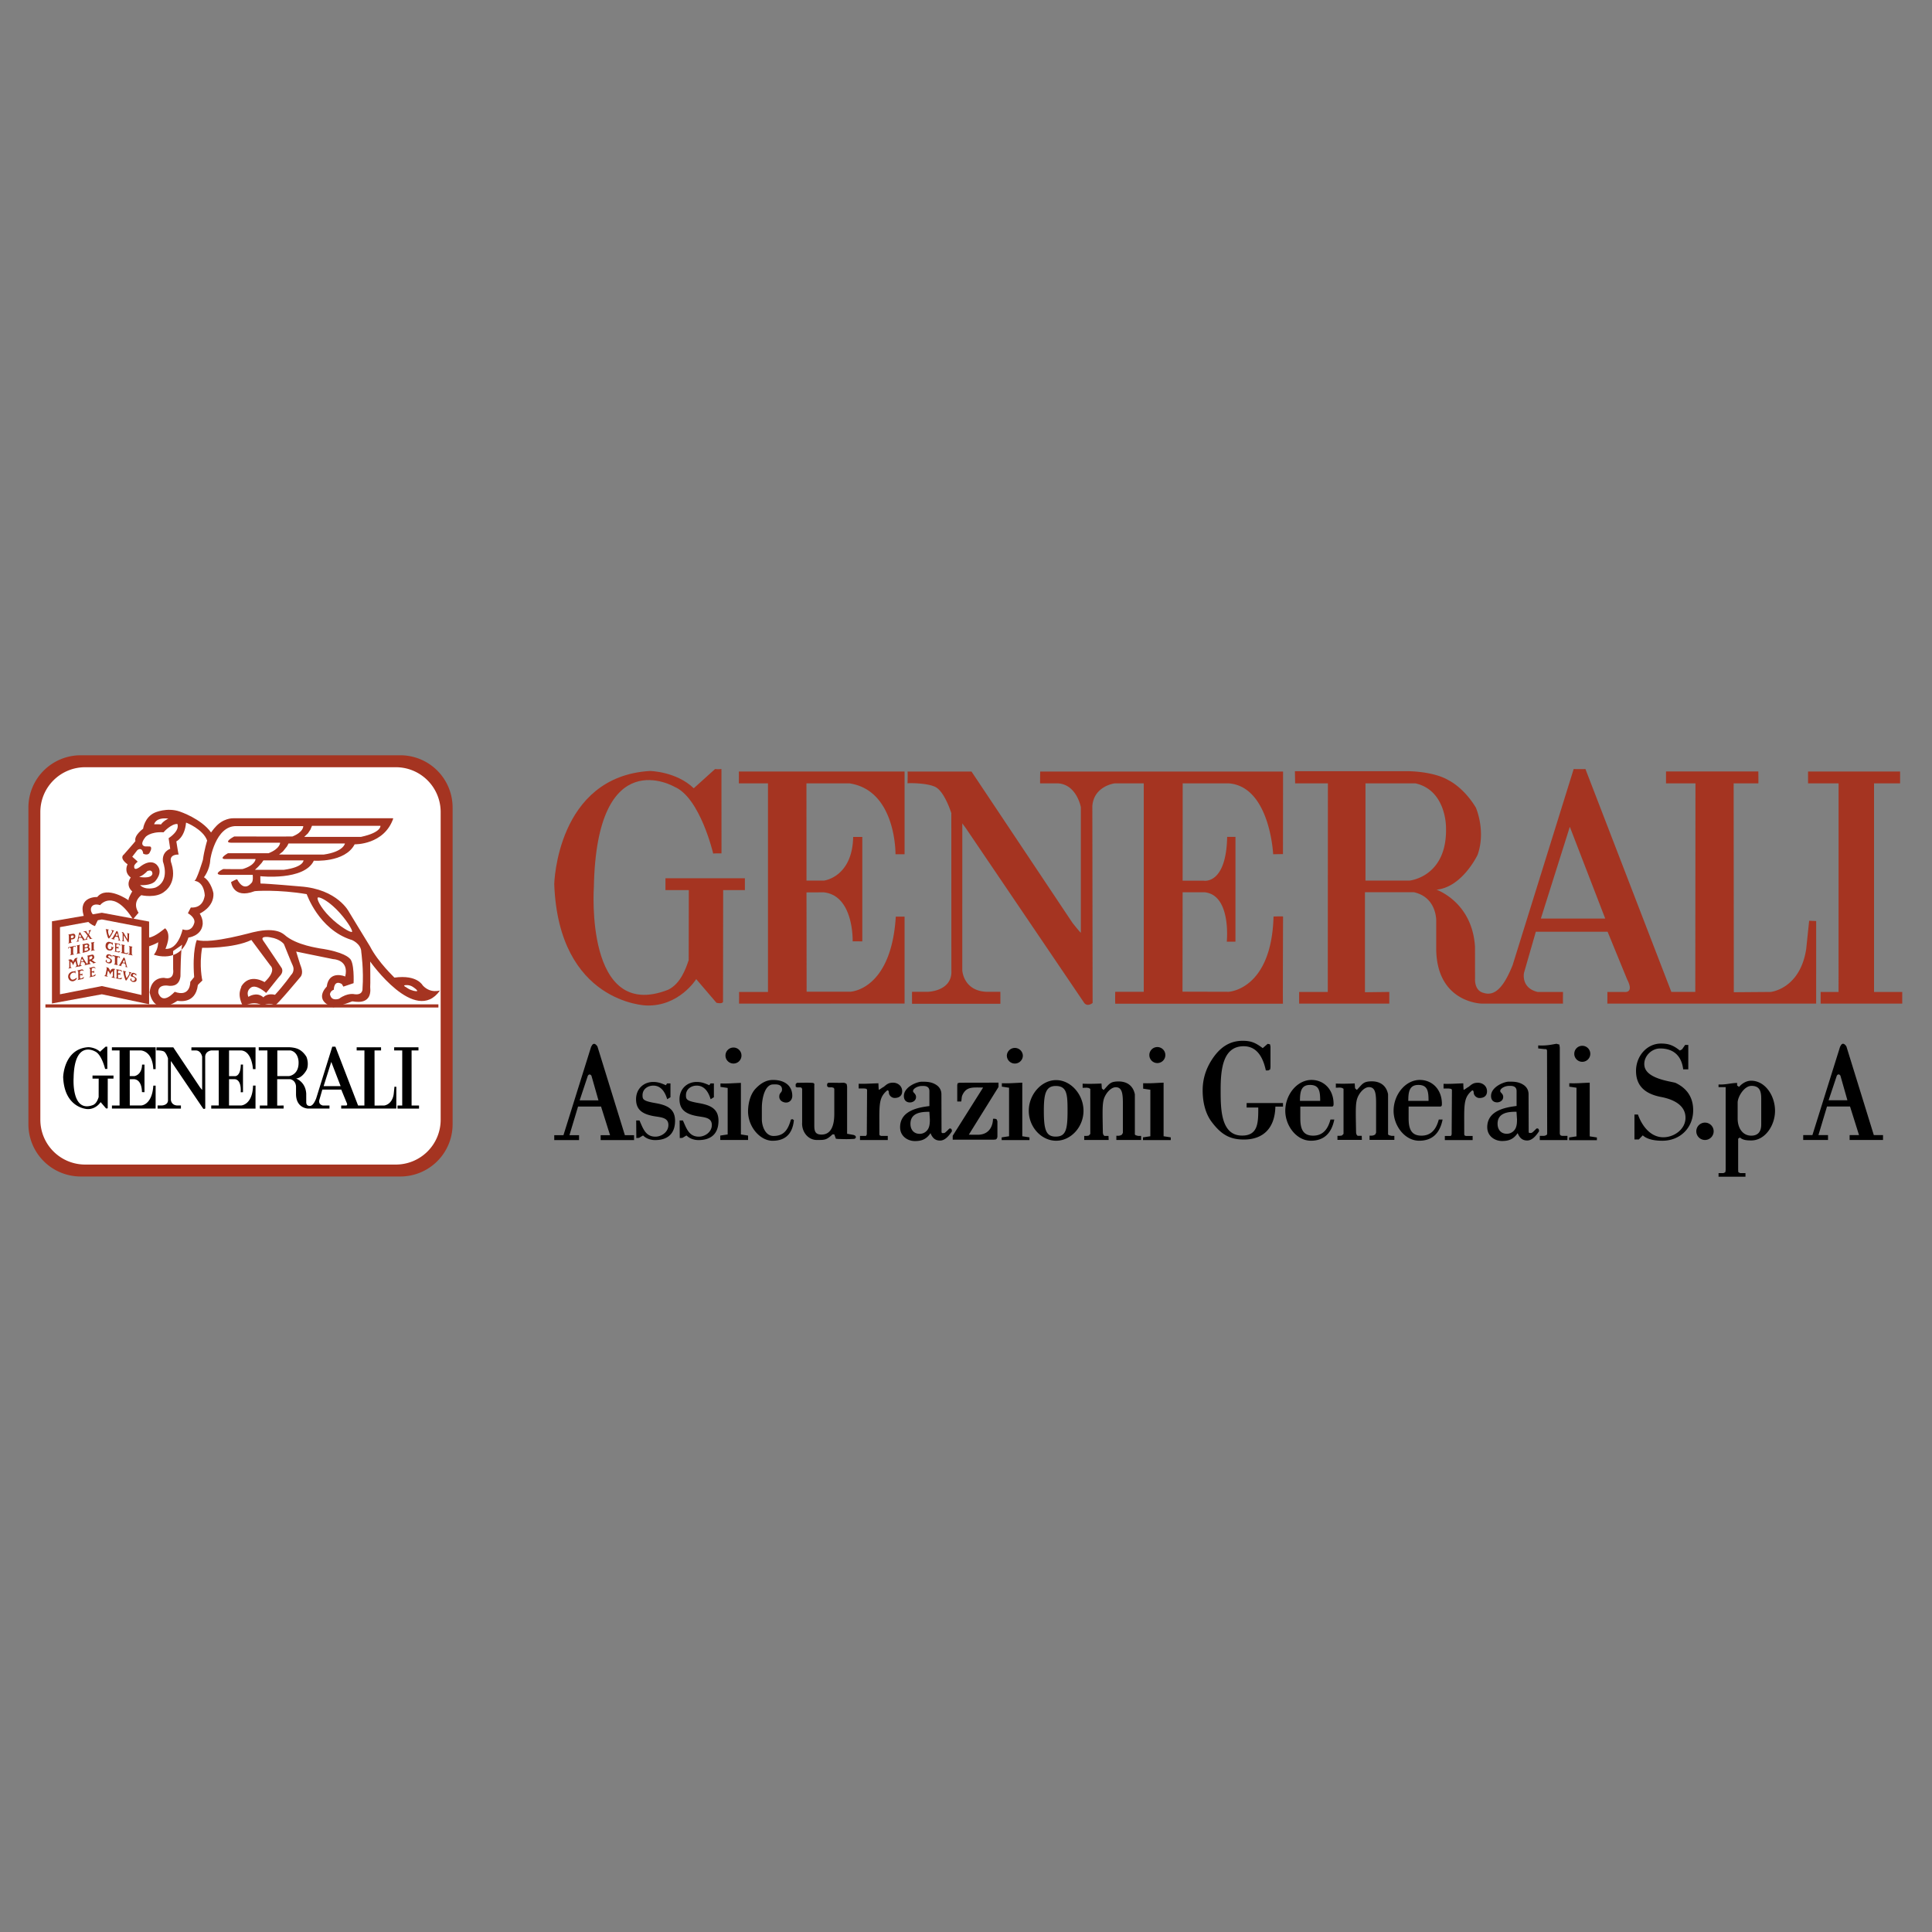 <svg xmlns="http://www.w3.org/2000/svg" width="2500" height="2500" viewBox="0 0 192.756 192.756"><rect x="0" y="0" width="192.756" height="192.756" fill="#808080" stroke="none"/><path d="M8.05 75.354h31.891a5.214 5.214 0 0 1 5.215 5.214v31.596a5.214 5.214 0 0 1-5.215 5.215H8.05a5.215 5.215 0 0 1-5.216-5.215V80.568a5.215 5.215 0 0 1 5.216-5.214z" fill-rule="evenodd" clip-rule="evenodd" fill="#a53421"/><path d="M8.494 76.546h31.002a4.47 4.47 0 0 1 4.469 4.47v30.701a4.47 4.47 0 0 1-4.469 4.471H8.494a4.47 4.47 0 0 1-4.469-4.471V81.016a4.47 4.47 0 0 1 4.469-4.47z" fill-rule="evenodd" clip-rule="evenodd" fill="#fff"/><path fill-rule="evenodd" clip-rule="evenodd" fill="#a53421" d="M14.877 91.946v8.249l-4.714-.996-4.979.916v-8.196l4.979-.854 4.714.881z"/><path fill-rule="evenodd" clip-rule="evenodd" fill="#fff" d="M10.163 91.734l3.957.759v6.777l-3.957-.891-4.178.82v-6.698l4.178-.767z"/><path d="M21.055 83.054c-.969-1.366-3.102-2.08-3.102-2.08-1.295-.458-2.521.105-2.521.105-1.022.467-1.154 1.604-1.154 1.604s-.926.661-.767 1.233c0 .027-1.154 1.339-1.154 1.339s-.529.317.371.979c0 0-.424.758.317 1.313 0 0-.582.732.149 1.393 0-.026-.466.785-.361.89 0-.027-2.186-1.525-3.129-.335.026 0-1.93-.105-1.366 1.834 0 .017.353.802 1.137 1.065l.326-.678s-.494-.326-.67-.697c-.194-.396.036-.969.864-.713-.026 0 1.312-1.709 3.278 1.418 0-.026.555-.66.555-.66s-.73-.943.265-1.754c-.026 0 1.525.361 2.362-.396 0 0 1.243-.82.662-2.732 0-.027-.45-.926.705-.926-.027-.026-.229-1.312-.229-1.312s.837-.371.969-1.869c0-.027 1.71.661 2.106 1.789 0 0-.29.926-.423 1.921 0 0-.634 2.132-.872 2.107.026-.027.952 0 1.058 1.444-.027.026-.08 1.287-1.393 1.207-.027.027-.291.574-.291.574s.705.37.652.898c0-.026-.15 1.049-1.181.706 0 0-.423 2.052-1.71 1.947-.026 0 .688-1.366-.026-2.053-.027-.027-.979.872-1.64.925-.026.027-.017.891-.017.891s.899-.318.952-.441c0 0 .026.705-.423 1.26 0 0 2.599.97 3.445-1.709-.026 0 1.287-.132 1.419-1.312 0-.027.079-.477-.291-1.085 0 0 1.445-.625 1.366-2.018 0-.027-.211-1.128-.943-1.604 0 0 .573-.714.626-1.709-.027.026.502-3.472 2.635-3.393h6.645s.053.582-1.076 1.032c0 .017-5.807 0-5.807 0s-1.208.625-.265.625h4.838s.026.582-1.154 1.049h-4.054s-.943.53-.317.582h3.075s0 .607-1.287.995c0 .027-1.939 0-1.939 0s-1.058.503-.237.582h3.181s.079.661-.132.811c0-.025-.687 1.005-1.419-.36-.053-.054-.608.265-.608.265s.185 1.727 2.335.916c0-.027 2.424-.186 5.209.291 0-.026 1.181 3.49 4.415 4.547.027-.026 1.032.388 1.032 1.233 0 .027.255 1.79.123 3.631 0 0 .079.68-.785.574 0 0-.687-.188-1.551.447 0 0-.74.291-.89-.369-.053 0-.027-.396.361-.529 0-.025 0-1.021.793-.572.027.025.159.264.159.264l1.021-.344s.106-2.159-.422-2.493c0 0-.52-.634-2.97-.979 0-.026-2.335-.291-3.517-1.366-.053 0-.687-.811-3.022-.265-.026-.027-4.239 1.233-5.71.793 0 0-.468 1.048-.265 3.701l-.388.477s.053 1.576-1.551.994c-.027 0-1.163 1.367-1.631.135 0-.027-.184-.945 1.102-.732 0-.027.97.186 1.101-.953 0 0 .027-2.916.186-3.155l-.917.634v1.815s.211 1.129-.899.865c0 0-1.287-.133-1.445 1.443.025.027.29 2.479 2.767.848 0-.027 1.806.439 2.044-1.578 0-.025.449-.449.449-.449s-.343-1.445-.026-3.261c0 0 3.128.08 4.917-.784-.027-.027 1.912 2.572 1.912 2.572s.634.477-.599 1.631c0 0-1.472-.943-2.317.424.053.133-.521.68.185 2.018 0-.027 1.084-.68 1.948-.08 0-.025.705-.414 1.207-.025.185 0 2.538-2.83 2.538-2.83s.352-.307.08-1.031c-.027 0-.485-1.524-.485-1.524s1.895.397 3.701.758c.027 0 1.604.053 1.19 1.736 0-.027-1.631-.68-1.842 1.004.027-.025-1.445 1.34.679 2.07.026-.051.599-.105 1.859-.598.027-.053 2.009.572 1.798-1.445.027 0 0-2.53 0-2.53s4.494 6.389 6.962 2.891c0-.027-.917.344-1.709-.494-.018 0-.52-1.109-2.838-.793 0-.027-1.604-1.498-2.441-3.128-.026-.026-2.08-3.411-2.08-3.411s-1.128-2.291-4.865-2.556c-.018 0-3.252-.291-3.965-.291-.027 0-.027-.731-.027-.731s4.389.477 5.34-1.551c-.025 0 3.103.237 4.072-1.631 0 0 2.944.079 3.86-2.599-.025 0-.053.06-.053 0h-2.309-13.616c-.053 0-1.022-.027-1.825.933-.023 0-.385.485-.385.485z" fill-rule="evenodd" clip-rule="evenodd" fill="#a53421"/><path d="M31.701 89.557c.115-.123.926.23 1.868 1.173.943.942 1.667 2.123 1.551 2.238-.124.123-1.295-.564-2.229-1.507-.943-.942-1.304-1.789-1.19-1.904zM30.353 83.495l.37-.353.247-.37.158-.379h6.83s.105.661-1.939 1.102h-5.666zM25.436 86.782l.326-.309.335-.37.186-.265h4.001s.026.679-1.966.943l-2.882.001zM27.841 85.257l.379-.299.423-.529.141-.272h5.631s-.132.819-2.106 1.101l-4.468-.001zM13.194 85.477l.502-.651s.379-.344.555.158c0 .009.044.194.044.194s.361.184.581-.027c.019-.026.379-.555.106-.695-.01-.009-.494-.009-.494-.009s-.661-.054 0-.899c0-.026.467-.59 1.833-.511 0-.026.776-.864 1.375-.829-.018-.008.352.582-.873 1.42l.159 1.057s-.854.273-.723 1.287c0 0 .758 1.911-.749 2.581-.009.019-1.014.31-1.533-.246 0 0 1.022.088 1.498-.378-.018 0 .864-.856.194-1.614 0 0-.564-.766-1.772.222-.018 0-.582.44-.502-.168-.027 0 .149-.264.343-.396.012-.019-.544-.496-.544-.496zM15.38 82.235s.132-.723 1.419-.564c0-.01-.538.264-.732.581-.017-.017-.687-.017-.687-.017zM40.33 98.326c.035-.062.502-.088.811.105.308.195.52.379.476.441-.044.07-.556-.035-.873-.229-.309-.202-.459-.254-.414-.317z" fill-rule="evenodd" clip-rule="evenodd" fill="#fff"/><path fill="#a53421" d="M4.532 100.205H43.74v.315H4.532v-.315z"/><path d="M13.885 87.487s1.19.238 1.321-.3c-.018 0 .062-.476-.493-.291.027-.026-.308.353-.67.521-.017 0-.158.07-.158.07zM27.436 99.252c.908-.979 1.604-1.982 1.604-1.982s.45-.379.133-1.014c-.018 0-.846-2.062-.846-2.062s-.379-.52-1.332-.67c0-.009-1.102-.22-.74.317 0-.018 1.851 2.749 1.851 2.749s.186.309-.088.67c-.018-.018-1.463 1.807-1.463 1.807s-1.083-1.014-1.604-.467c0 0-.406.299-.167.863-.018-.008.828-.572 1.498.045 0-.018.36-.449 1.154-.256z" fill-rule="evenodd" clip-rule="evenodd" fill="#fff"/><path d="M6.937 95.321s.115-.035.133-.124v-.563s-.15-.264-.265.053v-.176l.731-.159v.186s-.071-.265-.237 0v.625s0 .01.123.062c0-.01-.485.096-.485.096zM7.607 95.189s.088-.053.106-.141v-.564s.009-.124-.088-.15l.388-.08s-.062.045-.079.143v.616s0 .026.114.078c-.001-.008-.441.098-.441.098zM9 94.89s.115-.027.132-.124v-.556s.018-.132-.088-.158l.388-.079s-.062.053-.08.141v.617s.01.008.133.062L9 94.89zM7.933 96.229s-.097.193-.158.062c-.009 0-.115-.529-.115-.529s-.008-.106.088-.221l-.247.062s-.176.176-.202.388c0 0-.018-.176-.151-.238-.008 0 .009-.017-.114-.044-.088.027-.247.054-.247.054s.106.026.124.105c.008 0 0 .625 0 .625s-.009.089-.106.149c0-.008.361-.078.361-.078s-.097-.036-.124-.088c-.008 0-.008-.521-.008-.521s.141.018.265.353c.008 0 .096-.344.237-.388l.097.396s.018.105-.158.186c-.009.01.458-.097.458-.097v-.176zM7.581 97.164s-.115-.186-.009-.309c-.009 0-.053.051-.37.078 0 0-.414.098-.405.52 0 0 0 .24.203.381 0 0 .255.193.555-.062 0 0 .291-.326-.009-.16 0 .01-.467.389-.563-.193 0 0 .008-.342.387-.395-.009 0 .044-.01.088.016.061.036.123.124.123.124zM7.713 97.789s.088-.053.106-.123c-.009 0-.009-.635-.009-.635s.035-.141-.115-.203l.485-.115s.176.018.167.193c0 0-.079-.184-.361-.008-.009-.008-.009.283-.009.283h.133s.088-.01.114-.08v.264s-.026-.07-.114-.07c0-.008-.124-.008-.124-.008v.289s.036.178.388-.123c0 0 0 .193-.123.213l-.538.123zM8.885 97.516s.123-.07.114-.15c-.009 0-.009-.58-.009-.58s.036-.15-.115-.213l.485-.115s.176.027.167.203c0 0-.088-.211-.371-.035-.006-.009-.006.28-.006.28h.131s.088-.008.115-.078v.266s-.027-.07-.115-.07c0-.01-.124-.01-.124-.01v.291s.035.176.388-.123c0 0 0 .193-.124.211l-.536.123zM10.524 97.27c.008 0 .106-.529.106-.529s.078-.203-.088-.247l.255.044s.176.176.204.396c0-.008.018-.186.149-.246 0 0-.008-.018.106-.045.08 0 .247.035.247.035s-.088.07-.114.15v.6s0 .113.105.168l-.396-.08s.132-.053.158-.105v-.504s-.132 0-.255.336c-.009 0-.106-.336-.239-.387l-.088.449s-.053.07.124.148c0 .01-.414-.078-.414-.078s.105-.035.14-.105z" fill-rule="evenodd" clip-rule="evenodd" fill="#a53421"/><path d="M11.335 97.568s.247.078.299-.035v-.65s.008-.135-.053-.188l.484.09s.115.016.08.211c0 0-.105-.266-.37-.133v.246h.132s.035.01.088-.061v.273s-.008-.08-.097-.088l-.123.008v.221s-.044.281.388.07c0 0-.009.186-.141.168l-.687-.132zM13.617 97.4s-.141-.281-.326-.193c0 0-.097.088.008.168 0 0 .3.186.317.236-.008 0 .141.424-.37.354-.008.01-.184-.07-.255-.201 0 0 .043-.152.124-.178 0 0-.045.168.053.256 0 0 .184.088.282-.088 0 0 .123-.238-.256-.291 0 0-.088-.018-.141-.088-.026-.045-.008-.238.141-.299.018-.01.115-.053.292.043.053.025.061.07.123.025.017.045-.053.063.008.256zM11.758 96.3s-.044-.054-.062-.142v-.563s.15-.265.264.053v-.204l-.731-.158v.211s.071-.255.237 0v.626s.009.044-.114.098l.406.079zM11.149 95.542s-.131-.273-.317-.193c0 0-.097.087.01.167 0 0 .299.194.307.248 0 0 .133.441-.36.343-.01.01-.186-.062-.256-.193-.008 0 .045-.159.124-.185 0 0-.043.167.052.264 0 0 .186.08.283-.088 0 0 .123-.237-.255-.3 0 0-.088-.017-.141-.088-.027-.043-.018-.237.141-.299.008 0 .114-.053.291.044.044.026.062.071.123.026.016.05-.063.05-.002.254zM11.291 94.352s-.096-.185-.008-.308c-.01 0-.124.026-.256-.044-.053-.009-.053-.026-.176-.036 0 0-.326.009-.317.433 0 0-.018.228.203.387.008 0 .44.194.547-.176.008-.045.043-.07.105-.115 0 0-.15.045-.335-.079-.027.018.202.176-.044.29-.079.027-.194-.026-.237-.141a.384.384 0 0 1 .096-.405c.062-.026.133-.079.282.026l.14.168zM11.361 94.915s.106.01.133-.043c-.009 0-.009-.626-.009-.626s-.008-.114-.061-.167l.476.088s.132.026.071.203c0 0-.097-.265-.362-.132v.247h.133s.035.008.079-.062v.273s0-.08-.097-.088c0-.01-.124.008-.124.008v.22s-.035.194.406.036c0 0-.045.159-.186.149l-.459-.106zM13.256 95.33s-.098-.071-.106-.158v-.564s-.017-.124.088-.15l-.397-.079s.062.044.08.132v.625s-.053.036-.176.088l.511.106z" fill-rule="evenodd" clip-rule="evenodd" fill="#a53421"/><path d="M12.683 95.197s.045-.035.15-.193c-.045-.018-.159.204-.441.017v-.563s-.018-.132.088-.158l-.397-.08s.062.054.08.142v.617s-.026.053-.141.088l.661.13zM10.524 92.687s.079.043.061.158c.01 0 .045.335.186.696 0 0 .071.141.131.07.133-.141.38-.617.38-.617s.025-.106.131-.141l-.326-.078s.141.132.079.237l-.247.406s-.141-.273-.131-.502c0 0-.045-.123.105-.168-.008 0-.369-.061-.369-.061zM12.348 93.321v.494s0 .07.08.123c0-.009-.291-.062-.291-.062s.088-.019.097-.08c.009-.009 0-.599 0-.599s0-.159-.115-.212c0 0 .194-.027.256.141 0-.009.343.599.343.599v-.555s-.025-.043-.07-.079l.291.054s-.053 0-.062.07c0 0 .027.898-.106.793l-.423-.687zM12.251 96.846s.07.061.062.168c0 .01.035.334.186.705 0 0 .044.186.132.07.123-.143.37-.625.37-.625s.027-.098.141-.141l-.317-.062s.124.123.07.221l-.255.414s-.132-.283-.132-.502c0 0-.044-.133.105-.168l-.362-.08zM7.886 93.498s-.008-.168.07-.265c0 0 .097.053.15.237l-.22.028zm.017.414l-.308.052s.149-.097.149-.185c-.009 0 .124-.582.124-.582s.071-.387.212-.027c-.009 0 .317.494.317.494s.044.15.176 0c0-.018.168-.326.168-.326l-.247-.317s-.106-.052-.203-.079c-.008 0 .37-.062.37-.062s-.079.062-.018.105l.168.229.089-.245s0-.081-.08-.124c0-.009.274-.07.274-.07l-.116.211-.105.264.211.309s.027.061.159.07c.009.009-.325.07-.325.07s.07-.044.008-.097c0-.009-.131-.185-.131-.185l-.133.229s.009.08.106.08l-.573.115s.105-.044.079-.097l-.132-.176s-.15-.027-.273.017l-.062.247.096.08zM8.674 94.573s.247.052.043.247c0-.01-.272.071-.272.071v-.265l.229-.053zm-.221-.035V94.3l.211-.054s.211.08 0 .247l-.211.045zm-.229.518c-.006.003.037-.037.044-.131-.009 0-.009-.547-.009-.547s.027-.133-.071-.159l.503-.097s.361.044.159.388c0 .009.405.22-.203.45 0 0-.449.123-.423.096zM7.078 93.603v-.247l.186-.027s.123.018.087.124c0 0 .018.097-.168.15h-.105zm.098.458c-.116.009-.406.071-.406.071s.114-.062.105-.141V93.4s.009-.114-.062-.159l.494-.088s.255-.008.203.317c-.009 0 .026.256-.423.256.008 0 0 .265 0 .265s.089.061.089.07zM8.104 95.938s-.008-.167.07-.265c0 0 .098.054.15.239l-.22.026zm.065.423l-.353.08s.088-.08.131-.213c-.008 0 .141-.599.141-.599s.08-.371.212-.035c-.009 0 .317.493.317.493s.079.141.141-.018v-.599s-.008-.062-.062-.115c-.009 0 .494-.114.494-.114s.132-.018.185.123c.053.149.026.211-.026.291-.07.088-.186.123-.186.123l.256.185s.079.061.176.08c0 .009-.326.079-.326.079s.027-.079-.053-.105c0-.01-.273-.15-.273-.15v.176s.026.097.141.123c.008 0-.67.142-.67.142s.106-.088.079-.142l-.131-.176s-.15-.026-.274.017l-.053.273.134.081zm.751-.617v-.282l.202-.071s.211.044.009.274a9.05 9.05 0 0 0-.211.079zM11.741 93.374s.018-.168-.062-.264c0 0-.079.061-.131.238l.193.026zm.282.493s-.053-.044-.088-.176l-.15-.6s-.088-.404-.238-.062c.008 0-.292.511-.292.511s-.071.105-.185.132c-.009-.009.388.071.388.071s-.098-.062-.07-.115l.131-.176s.115-.035.239.044c.008 0 .079.158.088.229 0 0 .035.062-.105.08-.01.001.282.062.282.062zM12.446 96.053s.018-.176-.062-.264c0 0-.088.053-.132.237l.194.027zm.282.467s-.054-.043-.089-.176l-.15-.608s-.088-.406-.238-.053c.009 0-.291.511-.291.511s-.043.088-.158.115c-.009 0 .361.088.361.088s-.097-.062-.07-.115l.132-.185s.114 0 .238.044a.89.89 0 0 1 .088.238c.003-.002.028.062-.105.07-.009 0 .282.071.282.071z" fill-rule="evenodd" clip-rule="evenodd" fill="#a53421"/><path d="M71.225 109.471v-1.377h-.339l-.12.18c-.438-.199-.792-.328-1.255-.328-.979 0-1.718.707-1.718 1.725 0 1.072.659 1.518 1.93 1.713.688.105 1.297.168 1.297.863s-.688 1.162-1.301 1.158c-.984-.004-1.228-.818-1.585-1.617h-.328l.014 1.756.272-.02.398-.24c.318.32.769.463 1.206.463 1.191 0 1.968-.582 1.988-1.879.02-1.246-.784-1.607-1.988-1.816-1.191-.209-1.257-.361-1.257-.779 0-.641.555-.961 1.072-.961.741 0 1.156.582 1.39 1.359l.324-.2zM188.189 112.871a.866.866 0 1 1 0 0zM177.559 112.871a.866.866 0 1 1 0 0zM169.24 112.871a.866.866 0 1 1 1.732-.002.866.866 0 0 1-1.732.002zM163.9 113.275c.482.443 1.309.537 1.955.537 1.773 0 3.074-1.291 3.074-3.041 0-1.25-.586-2.168-1.742-2.723-.287-.139-2.869-.355-3.113-1.654-.17-.916.646-1.773 1.525-1.787 1.387-.016 2.18.762 2.332 2.08h.51v-2.432h-.316l-.307.439-.217.117c-.633-.5-1.082-.695-1.879-.695-1.432 0-2.496 1.27-2.496 2.727 0 1.32.695 2.256 2.496 2.602 1.178.225 2.441.783 2.441 2.076 0 1.139-1.127 1.945-2.213 1.945-1.459 0-2.256-1.457-2.531-2.271h-.35v2.492h.434l.397-.412zM109.895 108.104c-.721.029-1.289.043-1.881.014v.414l.412-.014.191.029.162.09v4.502l-.162.162-.221.031h-.223v.402h2.438l-.016-.402h-.412l-.119-.148-.033-.178-.025-1.533c0-.676-.018-1.373.133-1.848.174-.533.682-1.152 1.182-1.152.779 0 .709.969.709 2.309v2.24l-.09.176-.133.074-.176.045h-.252v.418h2.471v-.402h-.287l-.234-.061-.104-.074v-4.016c-.174-.865-.793-1.322-1.742-1.283-.754.027-.826.279-1.373.855l-.178-.162-.037-.488zM159.322 113.756v-.271l-.715-.111v-5.355c-.83.027-1.236.082-2.039.055v.342l.719.107v4.852l-.738.111v.271h2.773v-.001zM156.385 113.744v-.42h-.512s-.137-.012-.191-.066c-.055-.057-.061-.191-.061-.191v-8.564l-.047-.299c-.072.014-.25-.076-.318-.062-.707.129-1 .188-1.789.162v.297l.646.07s.131-.018.184.031c.053.047.051.176.051.176l.014 8.23s-.012.1-.059.127c-.146.09-.281.09-.281.09h-.398v.42h2.761v-.001zM135.16 108.094c-.723.029-1.289.041-1.883.014v.414l.414-.016.191.031.162.088v4.504l-.162.162-.221.031h-.223v.402h2.436l-.014-.402h-.414l-.117-.148-.033-.178-.027-1.533c0-.678-.018-1.373.135-1.848.174-.533.68-1.152 1.18-1.152.781 0 .709.969.709 2.309v2.238l-.088.178-.133.074-.178.043h-.252v.42h2.473v-.402h-.287l-.236-.061-.104-.074v-4.016c-.172-.867-.793-1.322-1.74-1.285-.754.029-.828.281-1.375.857l-.178-.164-.035-.486zM126.725 106.695l.031-.207v-2.074l-.047-.223-.234-.047-.492.426c-.691-.508-1.111-.729-2.006-.729-1.162 0-2.057.521-2.799 1.496-.754 1.002-1.189 2.145-1.189 3.443 0 1.115.242 2.287.908 3.162.92 1.215 1.764 1.75 3.209 1.75 1.814 0 3.086-1.018 3.139-3.289h.76v-.354h-3.629v.449h1.162c0 1.453.014 2.799-1.611 2.799-2.164 0-2.143-2.752-2.143-4.615 0-2.074.258-4.299 2.295-4.299 1.359 0 1.945 1.158 2.215 2.414l.242.002.189-.104zM116.807 113.746v-.271l-.715-.111v-5.346c-.832.027-1.236.082-2.039.055v.545l.717.107v4.639l-.736.111v.271h2.773zM102.709 113.746v-.271l-.715-.111v-5.346c-.83.027-1.234.082-2.039.055v.342l.719.107v4.842l-.738.111v.271h2.773zM95.504 109.896h.4c.062-.344.009-.445.164-.738.411-.77 1.04-.656 2.018-.656l-3.034 4.812v.389h4.118l.18-.018.115-.098.047-.164v-1.559l-.08-.197-.148-.049h-.214c0 .574-.268 1.596-1.525 1.596l-.886-.006 2.962-4.762v-.43l-3.897.008-.181.051-.039.18v1.641zM87.638 108.078c-.73.021-1.346.07-1.968.047v.471h.542l.229.031.066.1v.115l-.026 4.34-.077.148h-.602v.41h2.772v-.41H87.9l-.147-.066-.017-.146-.004-1.625c0-1.566.087-2.084.742-2.668.164-.146.207.119.207.168 0 .299.287.551.574.551.431 0 .754-.205.754-.67 0-.539-.444-.855-.91-.855-.446 0-.625.162-.919.408-.248.129-.427.311-.509.295l-.018-.289-.015-.355zM83.398 113.615c.04.002.18.02.219.02.677.016.898.035 1.638-.012.045-.002.071-.084.119-.088l.021-.119-.081-.119-.139-.061-.659-.119v-4.711l-.04-.24a.477.477 0 0 0-.34-.141c-.569.027-.936-.014-1.516.008l-.1.113v.219l.14.119h.359l.18.061.039.121v2.393c.02 1.957-.825 2.137-1.276 2.137-.624 0-.719-.334-.719-.902v-4.027s.061-.205-.159-.225c-.347-.033-.969-.016-1.576-.008l-.127.133.007.26.12.059h.378l.1.061.045.1v3.334c-.064.898.554 1.756 1.478 1.756.794 0 .953 0 1.551-.559h.179l.159.437zM76.009 110.561c0-1.037.324-2.367 1.126-2.367.202 0 .874-.086.886.486.007.365-.253.287-.272.703-.021.439.399.619.679.619.367 0 .618-.293.618-.666 0-1.045-.797-1.59-1.915-1.59-.696 0-1.237.338-1.737.859-.459.479-.718 1.258-.758 2.115-.078 1.67 1.196 3.094 2.435 3.094 1.076 0 1.976-.479 2.136-2.055l-.14-.102-.16.041c-.321 1.186-.825 1.637-1.736 1.637-.836 0-1.162-1.018-1.162-1.662v-1.112zM74.636 113.734v-.438l-.716-.113v-5.143c-.831.027-1.236.082-2.039.055v.344l.719.105v4.639l-.739.113v.438h2.775zM66.892 109.471v-1.377h-.339l-.12.18c-.439-.199-.792-.328-1.256-.328-.979 0-1.718.707-1.718 1.725 0 1.072.659 1.518 1.93 1.713.687.105 1.297.168 1.297.863s-.688 1.162-1.3 1.158c-.985-.004-1.228-.818-1.585-1.617h-.328l.014 1.756.272-.02.399-.24c.318.32.768.463 1.205.463 1.191 0 1.968-.582 1.988-1.879.02-1.246-.784-1.607-1.988-1.816-1.191-.209-1.257-.361-1.257-.779 0-.641.556-.961 1.072-.961.741 0 1.155.582 1.39 1.359l.324-.2zM145.99 108.084c-.73.023-1.346.072-1.967.047v.473h.541l.229.033.066.098v.115l-.027 4.338-.076.15h-.604v.408h2.773v-.408h-.672l-.148-.066-.018-.148-.004-1.623c0-1.568.086-2.084.742-2.668.164-.146.207.119.207.166 0 .301.289.551.574.551.432 0 .754-.203.754-.67 0-.537-.443-.854-.91-.854-.447 0-.623.16-.92.406-.246.131-.426.311-.508.295l-.018-.287-.014-.356zM157.066 105.166a.799.799 0 1 1 1.597 0 .799.799 0 0 1-1.597 0zM114.67 105.264a.798.798 0 1 1 1.597-.001.798.798 0 0 1-1.597.001zM100.453 105.312a.8.8 0 0 1 1.598 0 .799.799 0 1 1-1.598 0zM72.381 105.312a.798.798 0 1 1 1.596-.002.798.798 0 0 1-1.596.002zM57.832 109.783h1.876l-.699-2.457c-.2-.279-.359 0-.359 0l-.818 2.457zm1.157-5.388l-2.773 8.861h-.918v.49h2.474v-.49h-.958l.858-2.854h2.295l.898 2.854h-.938v.49h3.334v-.49h-.918l-2.734-8.842s-.359-.619-.619.02v-.039h-.001zM92.771 111.68c0 .27-.011.525-.081.738a.97.97 0 0 1-.935.705c-.55 0-.919-.377-.919-1 0-1.148 1.161-1.199 1.887-1.199l.048.756zm-.04-1.328c-1.059.131-2.928.43-2.928 2.117 0 .906.773 1.375 1.476 1.375.656 0 1.137-.162 1.559-.787.18.443.437.738.952.738.492 0 .876-.465 1.181-.918 0 0 .032-.346-.247-.279-.032.008-.413.443-.525.443-.141 0-.262.053-.262-.131l-.012-3.73c0-.439-.219-.764-.547-.961-.457-.283-.906-.297-1.41-.297-.492 0-1.788.525-1.788 1.428 0 .453.279.641.607.641.269 0 .606-.174.606-.541 0-.27-.193-.379-.264-.492-.175-.27.382-.609.827-.609.198 0 .772-.064.772.51v1.493h.003z" fill-rule="evenodd" clip-rule="evenodd"/><path d="M106.51 110.842c0 1.885-.18 2.557-1.184 2.557-.959 0-1.182-.672-1.182-2.557 0-1.641.164-2.494 1.182-2.494 1.137 0 1.184.853 1.184 2.494zm-3.869-.018c0 1.625 1.262 2.988 2.73 2.988s2.73-1.363 2.73-2.988-1.262-3.062-2.73-3.062-2.73 1.437-2.73 3.062zM129.697 109.834c0-.924.121-1.59 1.002-1.59.916 0 1.016.607 1.016 1.59h-2.018zm3.026.566c.209 0 .328.043.328-.264 0-1.453-.979-2.391-2.203-2.391-1.432 0-2.615 1.467-2.615 3.08 0 1.496 1.121 2.986 2.553 2.986 1.275 0 2.059-.713 2.336-2.113h-.383c-.262 1-.781 1.607-1.727 1.607-1.037 0-1.279-.705-1.279-1.732V110.4h2.99zM140.506 109.834c0-.924.121-1.59 1.002-1.59.918 0 1.018.607 1.018 1.59h-2.02zm3.023.566c.211 0 .33.043.33-.264 0-1.453-.98-2.391-2.203-2.391-1.434 0-2.617 1.467-2.617 3.08 0 1.496 1.121 2.986 2.555 2.986 1.275 0 2.057-.713 2.334-2.113h-.381c-.264 1-.781 1.607-1.729 1.607-1.035 0-1.279-.705-1.279-1.732V110.4h2.99zM151.352 111.674c0 .27-.012.525-.082.736a.972.972 0 0 1-.936.707c-.551 0-.92-.377-.92-1.002 0-1.148 1.162-1.197 1.887-1.197l.051.756zm-.041-1.33c-1.059.131-2.928.432-2.928 2.117 0 .908.773 1.377 1.475 1.377.656 0 1.139-.164 1.559-.787.182.443.438.736.953.736.492 0 .877-.463 1.18-.918 0 0 .033-.344-.246-.277-.033.006-.412.441-.523.441-.143 0-.264.053-.264-.131l-.012-3.729c0-.439-.219-.764-.547-.963-.457-.283-.906-.295-1.41-.295-.49 0-1.787.525-1.787 1.426 0 .455.279.641.607.641.27 0 .607-.172.607-.541 0-.27-.193-.379-.264-.492-.176-.27.381-.609.826-.609.199 0 .773-.062.773.512v1.492h.001zM175.717 112.203c0 .74-.357 1.102-.994 1.102-.865 0-1.357-.766-1.357-1.709v-1.592c0-.551.633-1.666 1.383-1.666.777 0 .969.48.969 1.262v2.603h-.001zm-2.283-3.812l-.121-.088v-.26c-.777.029-1.104.186-1.854.156v.264h.711v8.264l-.035.225-.191.088h-.484v.363h2.686v-.363h-.537l-.174-.088-.018-.207v-3.137l.176-.119c.303.266.703.293 1.131.293 1.377 0 2.371-1.49 2.371-2.955 0-1.523-.994-3.004-2.381-3.004-.449 0-.885.246-1.201.609l-.079-.041zM182.441 109.773h1.875l-.697-2.455c-.201-.279-.359 0-.359 0l-.819 2.455zm1.159-5.388l-2.775 8.863h-.918v.49h2.475v-.49h-.957l.857-2.855h2.295l.898 2.855h-.938v.49h3.332v-.49h-.918l-2.734-8.842s-.359-.619-.617.02v-.041z" fill-rule="evenodd" clip-rule="evenodd"/><path d="M71.979 76.728c-.341.035-.638 0-.638 0l-2.125 1.917c-1.744-1.682-4.371-1.725-4.371-1.725-9.307.557-9.548 11.288-9.548 11.288.443 11.882 9.182 12.109 9.182 12.109 3.282.119 4.982-2.629 4.982-2.629l2.021 2.361c.615.137.654-.094.654-.094l.015-11.149h2.167v-1.18h-7.925v1.18h2.331l-.014 6.985c-.282.83-.796 2.351-2.057 2.96-8.352 3.254-7.403-10.262-7.403-10.262.282-14.524 8.04-9.991 8.04-9.991 2.564 1.082 3.867 6.669 3.867 6.669 0-.038.827-.024.827-.024l-.005-8.415zM180.389 78.155h3.047l-.004 20.812h-1.786v1.162h8.141v-1.162h-2.814V78.155h2.599v-1.182h-9.183v1.182z" fill-rule="evenodd" clip-rule="evenodd" fill="#a53421"/><path d="M73.715 76.976c.009-.021 0 1.179 0 1.179h2.907v20.812h-2.887c.01.035 0 1.162 0 1.162l16.514-.002.001-8.672h-.877c-.457 7.364-4.541 7.489-4.541 7.489l-4.355-.002-.013-9.906 1.71-.008c3.032.307 2.896 4.89 2.896 4.89.014-.002.964.002.964.002V83.503h-.914c-.076 4.005-2.902 4.353-2.902 4.353h-1.755l-.004-9.701h4.278c4.694.686 4.607 7.075 4.607 7.075h.905v-8.254H73.715zM90.541 76.979c.038 0 .003 1.176.003 1.176 0-.037 1.983-.063 2.806.376.91.485 1.568 2.607 1.568 2.607l-.005.116.005 15.531c.136 2.127-2.357 2.168-2.357 2.168h-1.567c-.007-.064 0 1.191 0 1.191h8.813c.006.031 0-1.191 0-1.191h-1.379c-2.338-.102-2.421-2.158-2.421-2.158l.003-14.652c-.033-.035.349.48.349.48l11.743 17.333c.338.596.908.111.908.111l-.027-19.662c.17-2.008 2.244-2.251 2.244-2.251h2.885v20.798h-2.846c-.018.807 0 1.191 0 1.191H128c-.021-.045.01-8.698.01-8.698.039-.039-.949-.003-.949-.003-.199 7.312-4.477 7.509-4.477 7.509l-4.605-.012.012-9.915h2.217c2.656.301 2.189 4.925 2.189 4.925-.018.013.865 0 .865 0V83.496h-.828c-.094 4.784-2.33 4.372-2.33 4.372h-2.113l.006-9.713h4.588c4.121.309 4.439 7.075 4.439 7.075-.002-.004.977-.017.977-.017l.01-8.234h-24.23a60.14 60.14 0 0 0-.012 1.176h1.754c1.898.086 2.314 2.381 2.314 2.381V93.05c-.039.038-.844-.989-.844-.989L96.929 76.979h-6.388zM136.234 87.854v-9.699h4.988c3.076.698 3.045 4.363 3.045 4.363.164 4.963-3.621 5.336-3.621 5.336h-4.412zm20.387-5.363l-2.889 9.154h6.422l-3.533-9.154zm-27.424-5.547c-.006-.019.02 1.211.02 1.211h3.268l-.012 20.812h-2.857a74.92 74.92 0 0 0 0 1.162h8.994v-1.162l-2.428.029v-9.979h4.879c2.336.518 2.232 2.901 2.232 2.901v2.878c.113 5.26 4.527 5.333 4.527 5.333h8.121c-.014 0 0-1.162 0-1.162h-2.533c-1.701-.412-1.354-1.922-1.354-1.922l1.176-4.087h7.16l1.949 4.757c.738 1.428-.281 1.252-.281 1.252h-1.693c.014-.047 0 1.162 0 1.162h20.832l.002-8.24c-.045.006-.701-.024-.701-.024l-.293 2.821c-.617 3.996-3.545 4.281-3.545 4.281l-3.678.029-.016-20.841h2.463c.018-.017 0-1.183 0-1.183h-9.211v1.183h2.938l-.016 20.812h-2.389l-8.572-22.239c-.529.017-1.174 0-1.174 0l-6.09 19.563c-.863 2.152-1.752 3.146-2.898 2.77-.945-.219-.852-1.414-.852-1.414l-.004-3.175c-.277-4.583-3.979-5.762-3.979-5.762l.137.054c2.578-.247 4.1-3.475 4.1-3.475.854-2.403-.178-4.724-.178-4.724-1.234-2.03-2.715-2.715-2.715-2.715-1.508-.906-4.031-.906-4.031-.906h-11.298z" fill-rule="evenodd" clip-rule="evenodd" fill="#a53421"/><path d="M10.705 104.426c-.09.008-.168 0-.168 0l-.561.506c-.461-.443-1.153-.455-1.153-.455-2.458.146-2.521 2.98-2.521 2.98.117 3.137 2.424 3.197 2.424 3.197.866.031 1.315-.695 1.315-.695l.534.623c.162.037.173-.023.173-.023l.003-2.943h.572v-.312H9.23v.312h.616l-.004 1.844c-.074.219-.21.621-.543.781-2.205.859-1.954-2.709-1.954-2.709.074-3.834 2.123-2.639 2.123-2.639.677.285 1.021 1.762 1.021 1.762 0-.01.219-.006.219-.006l-.003-2.223zm16.963 2.937v-2.561h1.318c.812.184.803 1.152.803 1.152.044 1.309-.956 1.408-.956 1.408h-1.165v.001zm5.384-1.416l-.763 2.416h1.695l-.932-2.416zm-7.24-1.465c-.002-.004.005.32.005.32h.862l-.003 5.494h-.754v.307h2.374v-.307l-.64.008v-2.635h1.289c.616.137.589.766.589.766v.76c.03 1.391 1.195 1.408 1.195 1.408h2.144c-.003 0 0-.307 0-.307h-.668c-.45-.109-.357-.508-.357-.508l.31-1.078h1.89l.516 1.256c.194.377-.075.33-.075.33h-.449c.003-.012 0 .307 0 .307h5.5l.001-2.176a4.772 4.772 0 0 1-.185-.006l-.077.744c-.163 1.055-.937 1.131-.937 1.131l-.971.008-.004-5.502h.65c.004-.006 0-.312 0-.312h-2.432v.312h.775l-.004 5.494h-.63l-2.263-5.871c-.14.004-.311 0-.311 0l-1.607 5.164c-.228.568-.463.832-.766.732-.249-.059-.224-.373-.224-.373l-.002-.84c-.073-1.209-1.051-1.521-1.051-1.521l.036.016c.681-.066 1.082-.918 1.082-.918.226-.635-.046-1.246-.046-1.246-.326-.537-.717-.719-.717-.719-.397-.238-1.063-.238-1.063-.238h-2.982zm-10.206.01c.009 0 0 .311 0 .311 0-.01.524-.016.741.1.24.127.414.688.414.688l-.001.031.001 4.1c.036.562-.623.572-.623.572h-.414c-.002-.016 0 .314 0 .314h2.327v-.314h-.364c-.618-.027-.639-.57-.639-.57v-3.867c-.009-.01.092.127.092.127l3.1 4.576c.089.156.24.029.24.029l-.008-5.191c.045-.529.593-.594.593-.594h.761v5.49h-.75a6.09 6.09 0 0 0 0 .314h4.418c-.005-.012.002-2.295.002-2.295.01-.012-.25-.002-.25-.002-.052 1.932-1.181 1.982-1.181 1.982l-1.216-.002.002-2.619h.585c.702.08.578 1.301.578 1.301-.005.004.229 0 .229 0v-2.76h-.218c-.026 1.264-.616 1.154-.616 1.154h-.559l.002-2.564h1.212c1.087.082 1.172 1.867 1.172 1.867l.257-.004.002-2.174h-6.396c-.002.008-.004.311-.004.311h.463c.501.021.611.627.611.627v3.305c-.01.012-.223-.262-.223-.262l-2.658-3.98h-1.682v-.001zm-4.442-.002c.002-.006 0 .312 0 .312h.767v5.494h-.763c.003.01 0 .307 0 .307h4.359l.001-2.289h-.231c-.121 1.943-1.199 1.977-1.199 1.977h-1.149l-.003-2.617.451-.002c.801.082.765 1.291.765 1.291l.254.002v-2.75h-.242c-.02 1.057-.765 1.148-.765 1.148h-.464l-.001-2.561h1.13c1.239.18 1.217 1.867 1.217 1.867h.238v-2.18h-4.365v.001zm28.163.313h.804l-.001 5.494h-.471v.307h2.149v-.307h-.743v-5.494h.687v-.312h-2.425v.312z" fill-rule="evenodd" clip-rule="evenodd"/></svg>